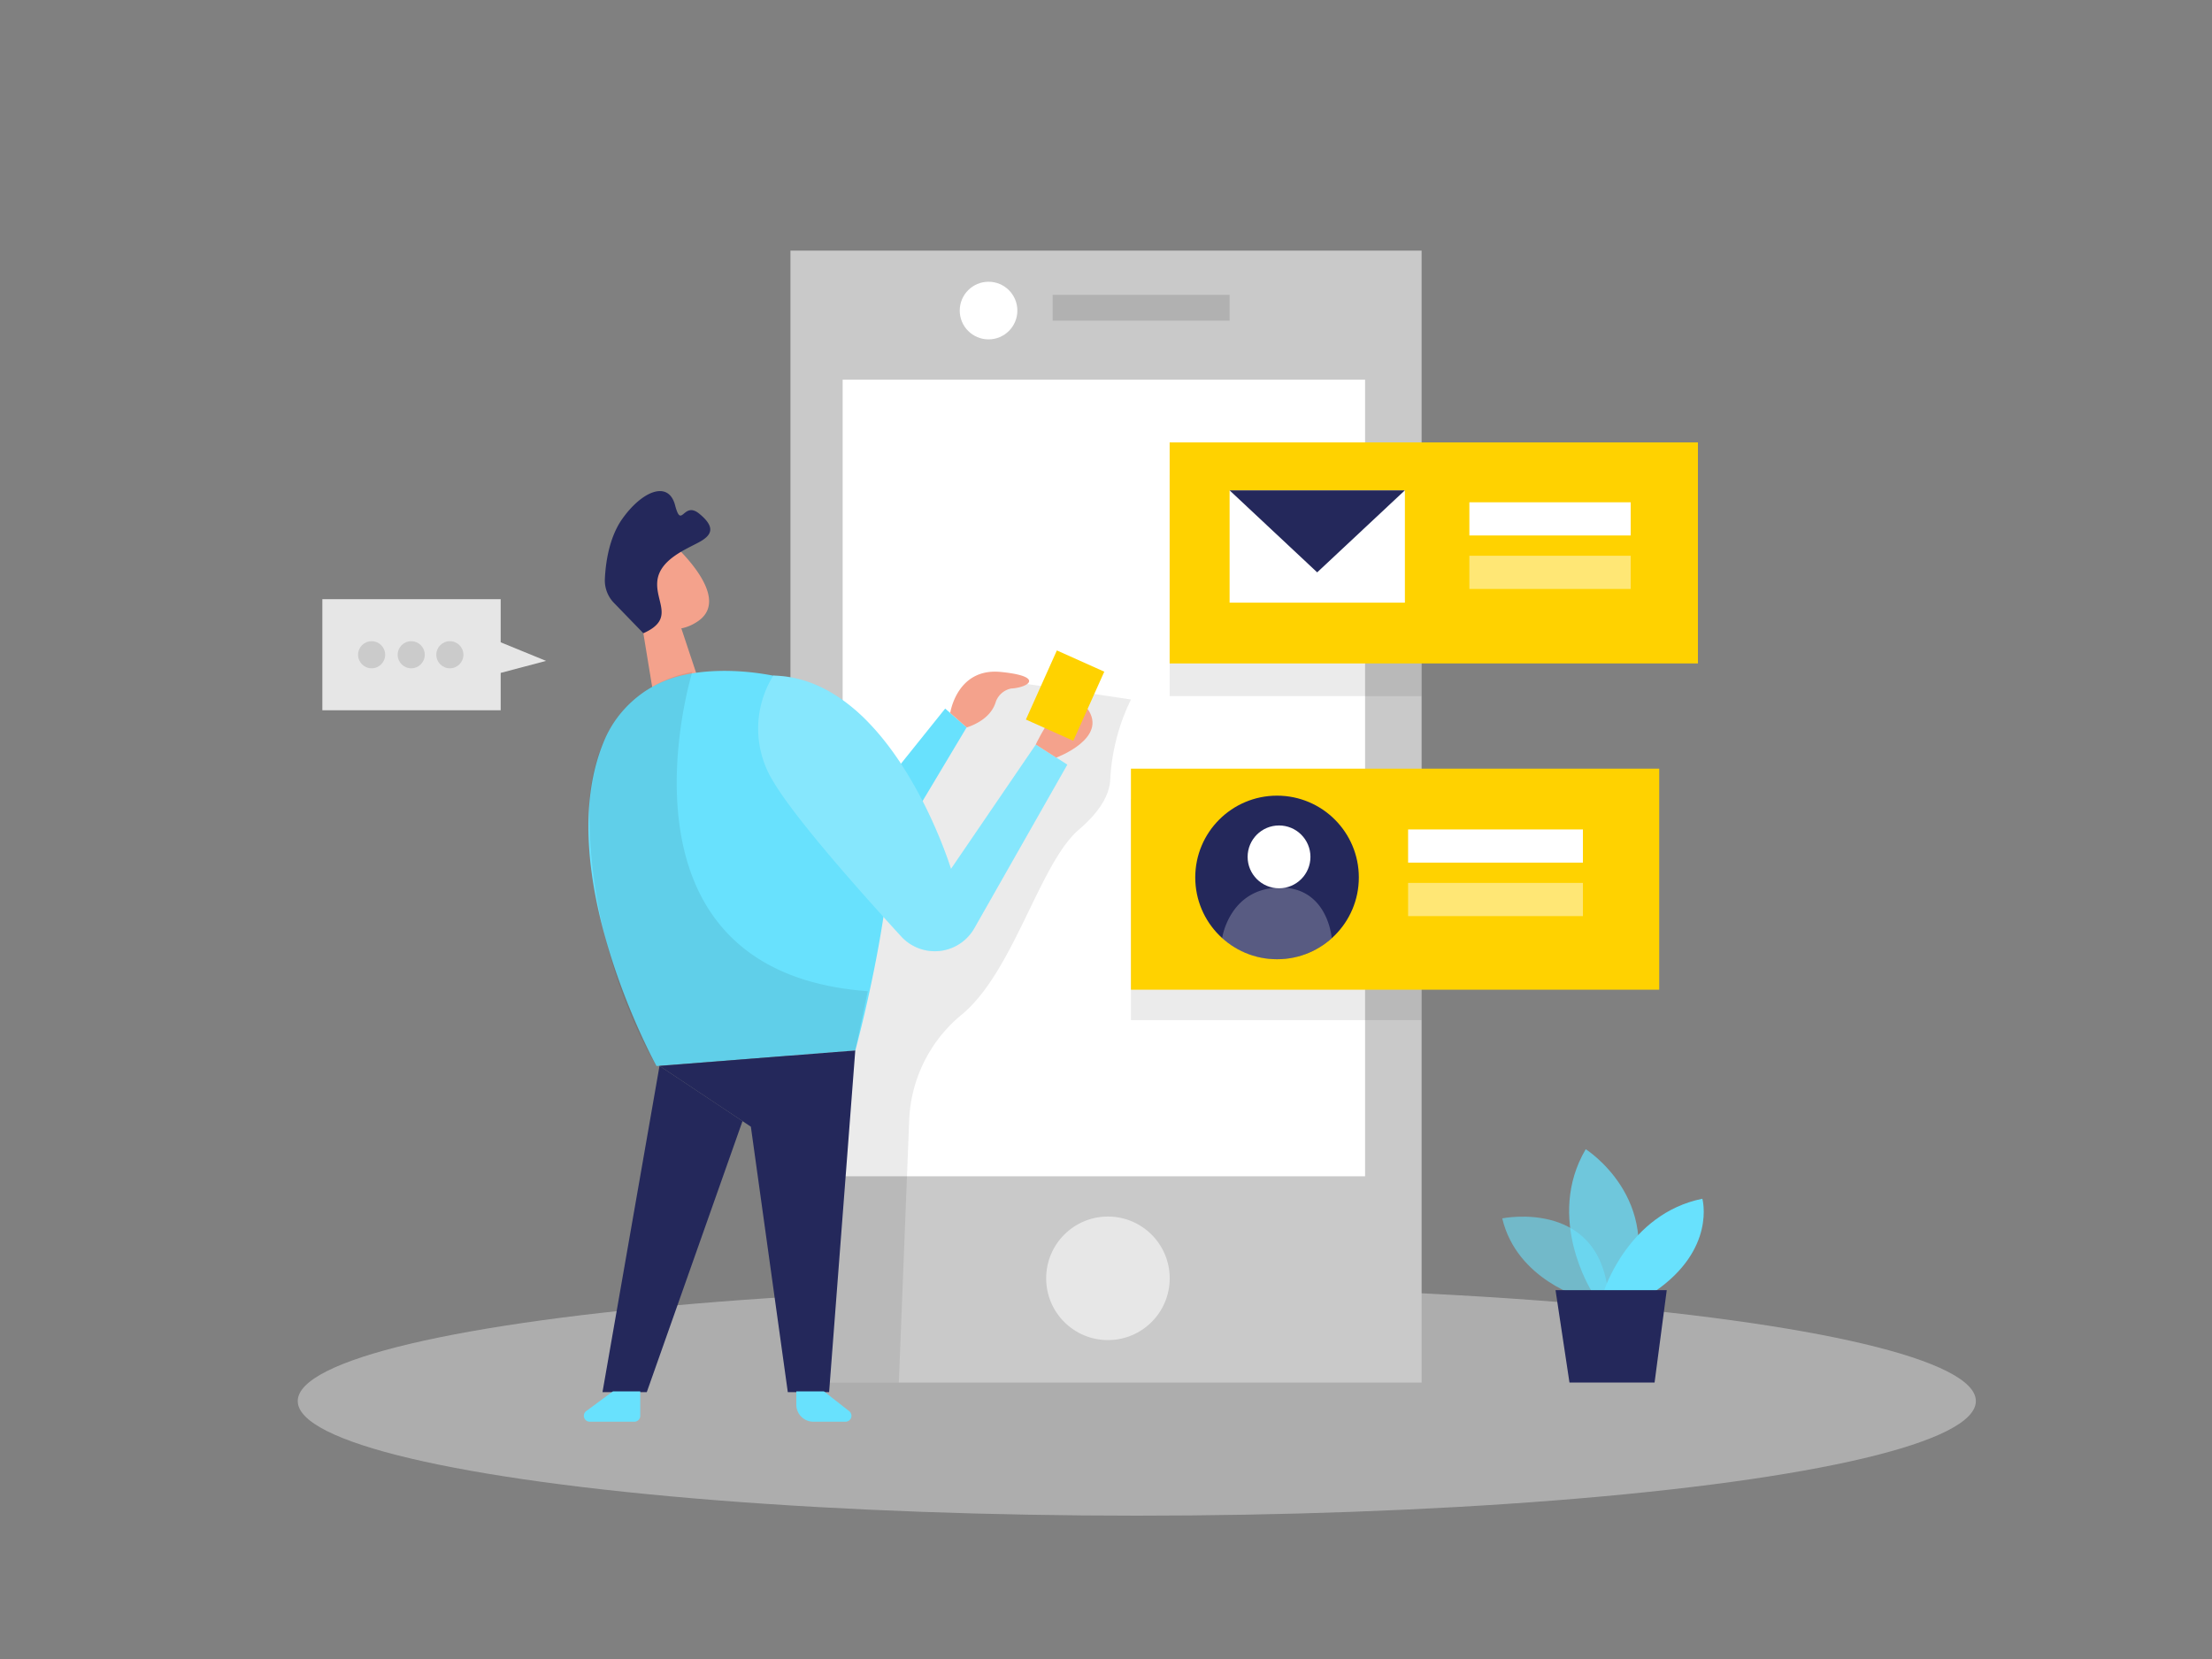 <svg viewBox="0 0 400 300" xmlns="http://www.w3.org/2000/svg"><rect x="0" y="0" width="400" height="300" fill="#808080" stroke="none"/><ellipse cx="205.57" cy="253.36" fill="#e6e6e6" opacity=".45" rx="151.73" ry="20.72"/><path d="m286.39 234.78s-12.07-3.24-14.74-14.46c0 0 18.67-3.85 19.28 15.43z" fill="#68e1fd" opacity=".58"/><path d="m287.87 233.58s-8.48-13.29-1.12-25.77c0 0 14.24 9 8 25.77z" fill="#68e1fd" opacity=".73"/><path d="m290 233.58s4.39-14.09 17.84-16.81c0 0 2.56 9.12-8.65 16.81z" fill="#68e1fd"/><path d="m281.29 233.3 2.52 16.71h15.39l2.2-16.71z" fill="#24285b"/><path d="m142.94 45.32h114.13v204.69h-114.13z" fill="#c9c9c9"/><path d="m152.38 68.66h94.47v144.05h-94.47z" fill="#fff"/><path d="m211.51 85.91h45.55v39.97h-45.55z" opacity=".08"/><path d="m204.51 144.5h52.55v39.97h-52.55z" opacity=".08"/><circle cx="200.35" cy="231.16" fill="#fff" opacity=".56" r="11.17"/><path d="m185.75 123.69 18.76 2.8-.58 1.25a37.39 37.39 0 0 0 -3.17 13.35c-.14 2.24-1.41 5.3-5.63 8.9-7.2 6.14-11.83 25.91-21.39 33.63a26 26 0 0 0 -9.34 19.22l-1.86 47.16h-18.54l4.09-72.11 4.91-24.89 12-12.32 11-14.19 5-2.8z" opacity=".08"/><path d="m190.35 53.32h32v4.67h-32z" opacity=".12"/><circle cx="178.76" cy="56.16" fill="#fff" r="5.21"/><path d="m152.96 150.52 17.96-22.39 3.88 3.4-15.31 25.6z" fill="#68e1fd"/><path d="m123.21 113.64 3.31 9.95-7.87 5-2.83-17.24z" fill="#f4a28c"/><path d="m113.12 101.74a6.19 6.19 0 0 1 10.24-1.74c3.35 3.57 7.39 9.26 2.82 12.36-7 4.74-13.41-4.12-13.41-4.12a11.25 11.25 0 0 1 .35-6.5z" fill="#f4a28c"/><path d="m118.23 107.84s-1.79-1.5-2.61.63 2.36 3.15 3.3 2.08-.69-2.71-.69-2.71z" fill="#f4a28c"/><path d="m109.46 133.47a20.11 20.11 0 0 1 12.62-11c10.69-3.21 30.39.3 36.39 10.31 8.22 13.69-3.81 57.2-3.81 57.2l-35.94 2.79s-19.72-35.68-9.26-59.3z" fill="#68e1fd"/><path d="m154.66 189.96-4.73 61.78h-7.47l-6.68-48-16.52-10.99z" fill="#24285b"/><path d="m119.26 192.75-10.31 58.99h8.01l17.31-49.01z" fill="#24285b"/><path d="m125.19 121.51s-16.81 54.14 31.73 57.73l-2.26 10.76-35.94 2.79s-12.66-19.89-12.13-47.82c0 0 .31-13.81 10-19.91a22 22 0 0 1 8.6-3.55z" opacity=".08"/><path d="m110.83 251.61-4.83 3.56a1.07 1.07 0 0 0 .63 1.92h8.09a1.07 1.07 0 0 0 1.06-1.07v-4.41z" fill="#68e1fd"/><path d="m149 251.61 4.55 3.56a1.07 1.07 0 0 1 -.66 1.92h-5.76a3.08 3.08 0 0 1 -3.13-3.09v-2.4z" fill="#68e1fd"/><path d="m139.84 122.17a18.12 18.12 0 0 0 0 19.16c3.92 6.62 15.33 19.5 23.12 28a8.23 8.23 0 0 0 13.27-1.55l16.77-29.51-5.68-3.64-15.35 22.5s-10.53-34.53-32.13-34.96z" fill="#68e1fd"/><path d="m139.84 122.17a18.12 18.12 0 0 0 0 19.16c3.92 6.62 15.33 19.5 23.12 28a8.23 8.23 0 0 0 13.27-1.55l16.77-29.51-5.68-3.64-15.35 22.5s-10.53-34.53-32.13-34.96z" fill="#fff" opacity=".2"/><path d="m191 137s9.51-3.49 5.63-8.87-9.33 6.5-9.33 6.5z" fill="#f4a28c"/><path d="m187.87 118.85h9.39v13.69h-9.39z" fill="#ffd200" transform="matrix(.913 .409 -.409 .913 68.2 -67.73)"/><path d="m116.34 114.51-5.34-5.51a5.84 5.84 0 0 1 -1.62-4.33c.13-2.8.73-7.27 3-10.63 3.64-5.26 8.49-7.25 9.69-2.7s1.46-.85 4.39 1.56 2.33 3.84 0 5.12-7.16 3.14-7.59 7 3.27 6.91-2.53 9.49z" fill="#24285b"/><path d="m171.83 128.93s1.19-8.21 9.15-7.42 5.05 2.82 1.84 3a3.73 3.73 0 0 0 -2.8 2.56c-.47 1.44-1.76 3.3-5.19 4.48z" fill="#f4a28c"/><path d="m211.51 80h95.53v39.97h-95.53z" fill="#ffd200"/><path d="m204.51 139h95.53v39.97h-95.53z" fill="#ffd200"/><path d="m222.35 88.67h31.7v20.31h-31.7z" fill="#fff"/><path d="m222.35 88.67 15.84 14.83 15.85-14.83z" fill="#24285b"/><g fill="#fff"><path d="m265.71 90.83h29.17v6h-29.17z"/><path d="m265.71 100.5h29.17v6h-29.17z" opacity=".46"/><path d="m254.63 149.99h31.61v6h-31.61z"/><path d="m254.63 159.66h31.61v6h-31.61z" opacity=".46"/></g><circle cx="230.93" cy="158.67" fill="#24285b" r="14.79"/><circle cx="231.29" cy="154.95" fill="#fff" r="5.68"/><path d="m221 169.65s1.23-8.68 9.91-9.13c9.2-.47 9.91 9.13 9.91 9.13a14.79 14.79 0 0 1 -19.82 0z" fill="#fff" opacity=".24"/><path d="m98.75 119.51-8.21-3.36v-7.8h-32.25v20.09h32.25v-6.76z" fill="#e6e6e6"/><circle cx="67.2" cy="118.4" opacity=".12" r="2.45"/><circle cx="74.36" cy="118.4" opacity=".12" r="2.45"/><circle cx="81.35" cy="118.4" opacity=".12" r="2.45"/></svg>
